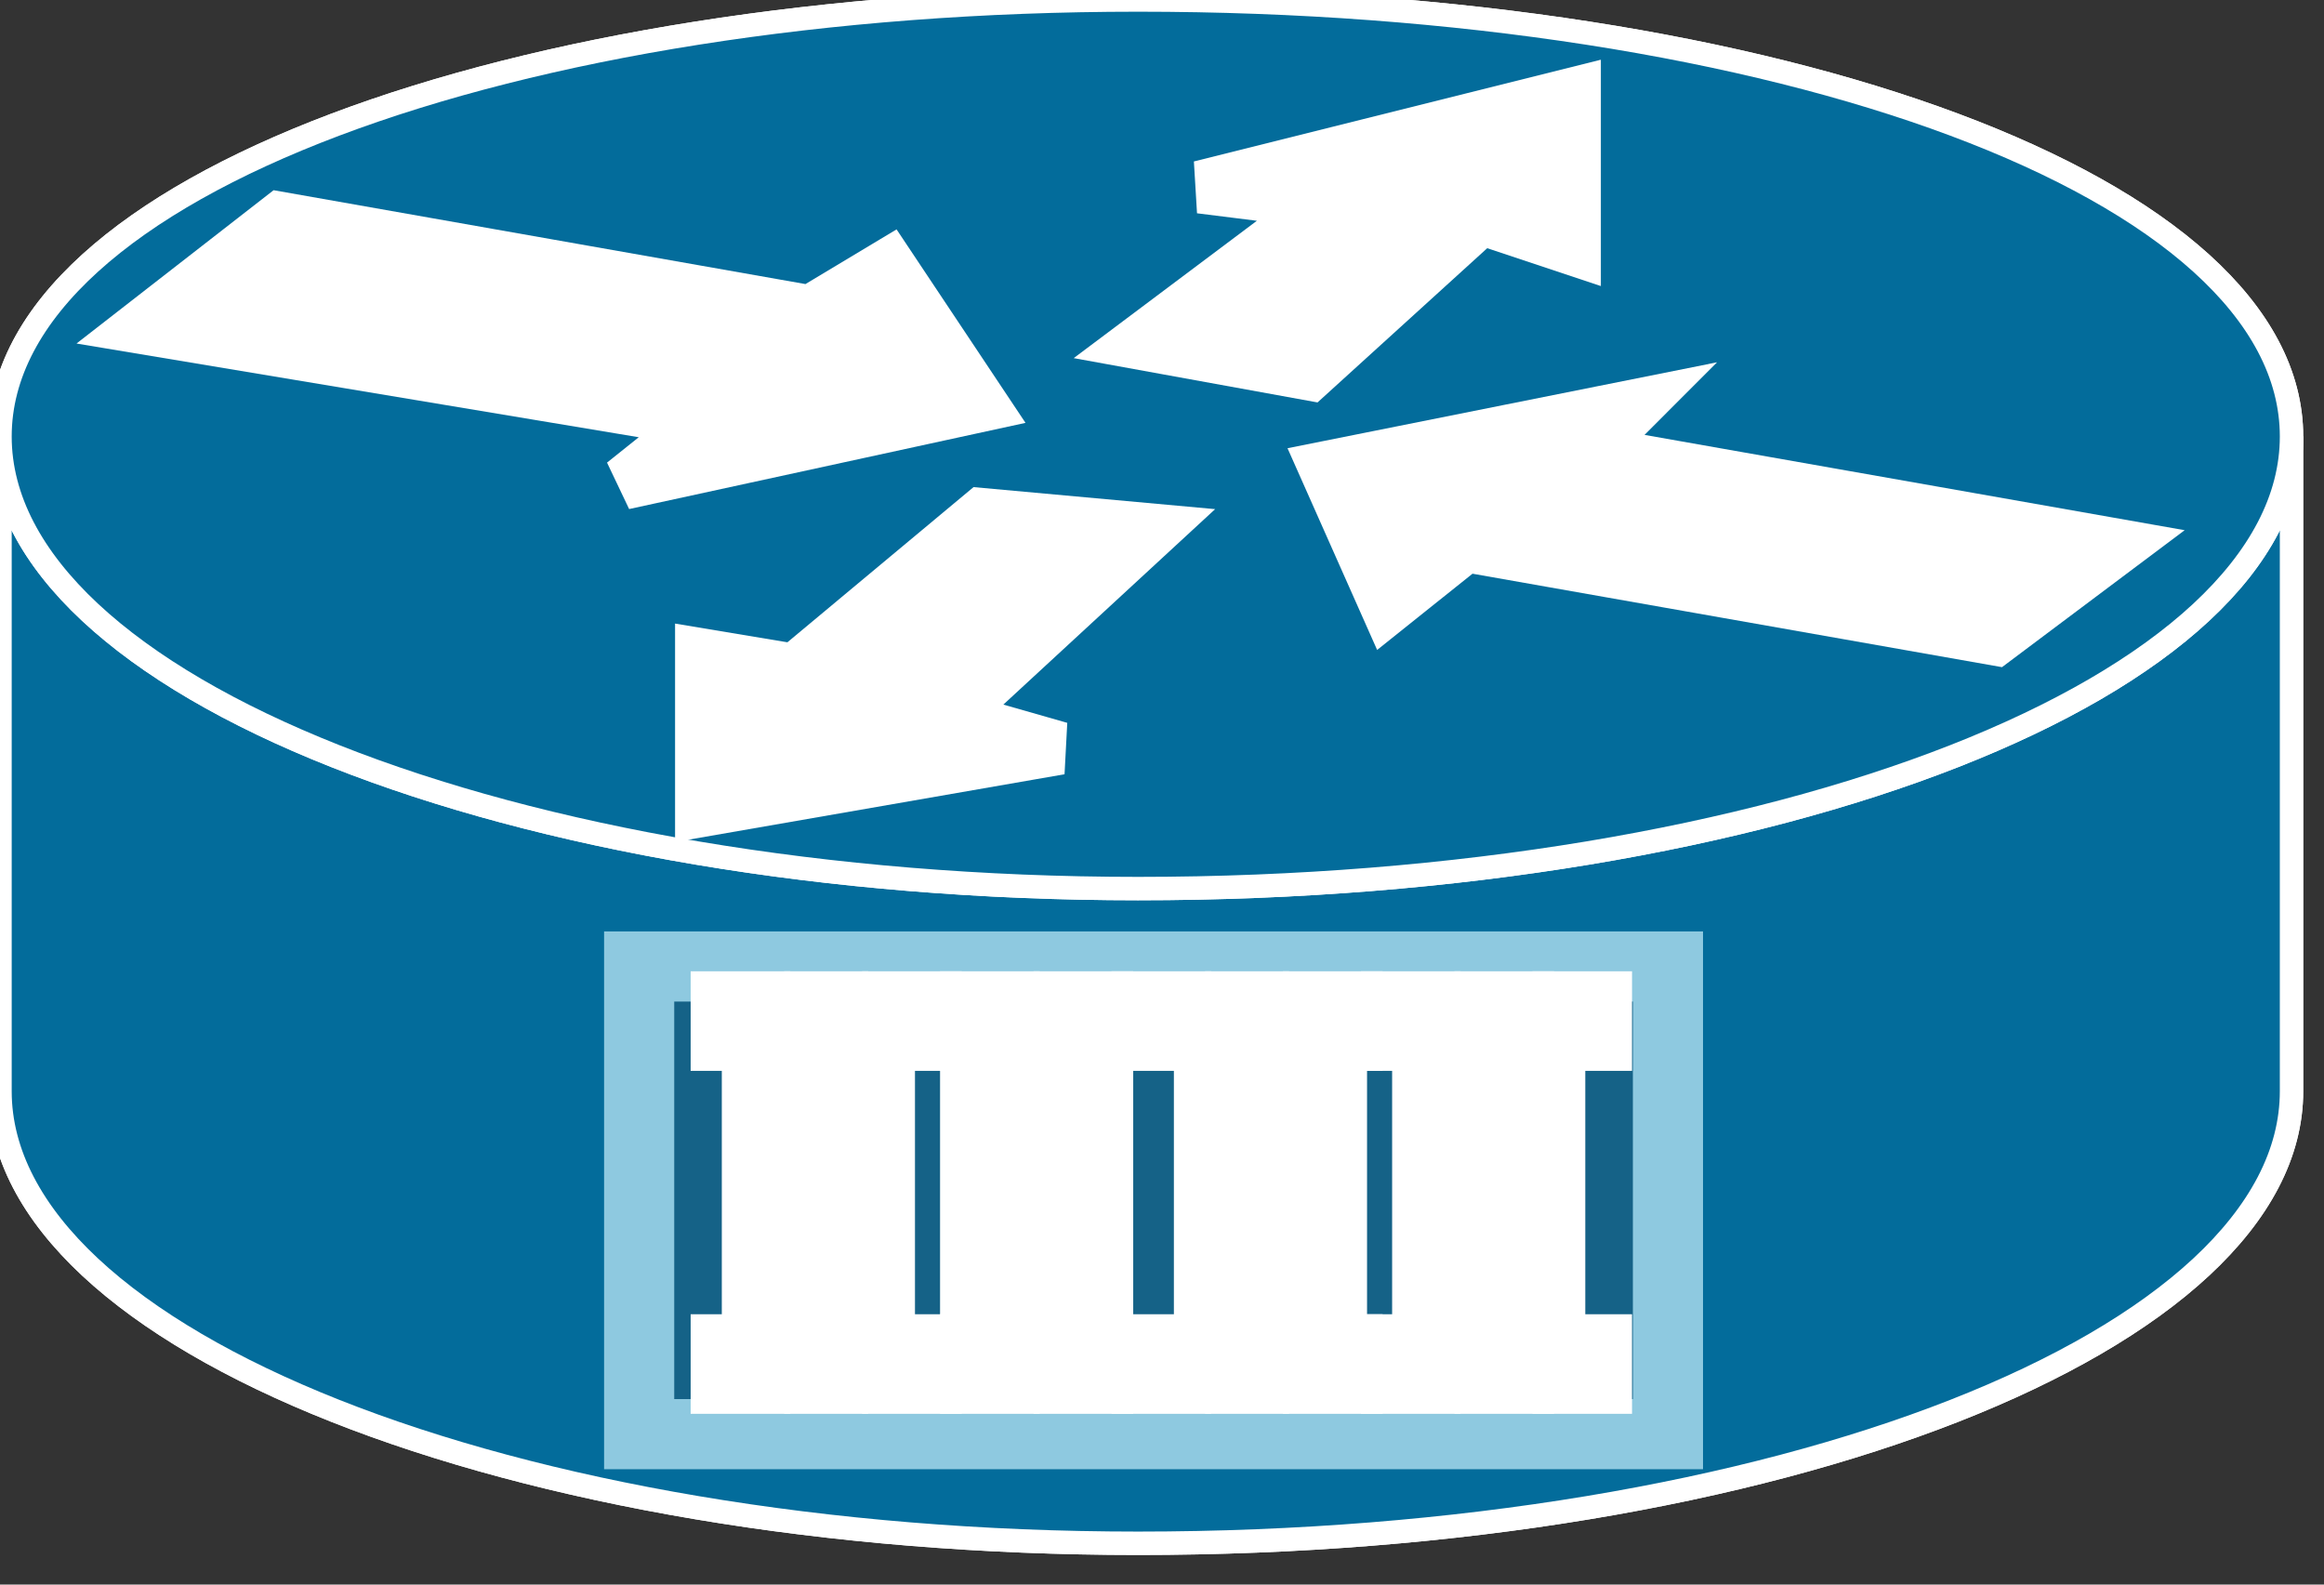 <svg xmlns="http://www.w3.org/2000/svg" xmlns:xlink="http://www.w3.org/1999/xlink" version="1.1" viewBox="0 0 132 90" >
  <rect x="0" y="0" width="132" height="90" fill="#333333" stroke="none"/>
  <title><![CDATA[Service router]]></title>
  <g transform=" scale(3) ">
    <!--converted by libvisio2svg-->
    <g>
      <!--emf-blob start-->
      <g>
        <path d="M 43.385,8.264 C 43.385,12.986 33.645,16.823 21.545,16.823 C 9.739,16.823 0,12.986 0,8.264 C 0,20.66 0,20.66 0,20.66 C 0,25.382 9.739,29.218 21.545,29.218 C 33.645,29.218 43.385,25.382 43.385,20.66 Z Z " fill="#036C9B" stroke="#FFFFFF" stroke-width="0.443" stroke-linecap="butt" stroke-linejoin="miter"/>
        <path d="M 21.545,16.823 C 33.645,16.823 43.385,12.986 43.385,8.264 C 43.385,3.542 33.645,0 21.545,0 C 9.739,0 0,3.542 0,8.264 C 0,12.986 9.739,16.823 21.545,16.823 Z Z " fill="#036C9B" stroke="#FFFFFF" stroke-width="0.443" stroke-linecap="butt" stroke-linejoin="miter"/>
        <path d="M 43.385,8.264 C 43.385,12.986 33.645,16.823 21.545,16.823 C 9.739,16.823 0,12.986 0,8.264 C 0,20.66 0,20.66 0,20.66 C 0,25.382 9.739,29.218 21.545,29.218 C 33.645,29.218 43.385,25.382 43.385,20.66 Z Z " fill="#036C9B" stroke="#FFFFFF" stroke-width="0.443" stroke-linecap="butt" stroke-linejoin="miter"/>
        <path d="M 21.545,16.823 C 33.645,16.823 43.385,12.986 43.385,8.264 C 43.385,3.542 33.645,0 21.545,0 C 9.739,0 0,3.542 0,8.264 C 0,12.986 9.739,16.823 21.545,16.823 Z Z " fill="#036C9B" stroke="#FFFFFF" stroke-width="0.443" stroke-linecap="butt" stroke-linejoin="miter"/>
        <path d="M 16.823,5.017 L 18.593,7.673 L 11.805,9.149 L 13.281,7.969 L 2.656,6.198 L 5.312,4.132 L 15.347,5.903 L 16.823,5.017 Z " fill="#FFFFFF" stroke-width="1px" stroke="#FFFFFF"/>
        <path d="M 26.267,11.51 L 25.087,8.854 L 30.989,7.673 L 30.104,8.559 L 40.139,10.33 L 37.777,12.101 L 27.743,10.33 L 26.267,11.51 Z " fill="#FFFFFF" stroke-width="1px" stroke="#FFFFFF"/>
        <path d="M 22.725,3.542 L 29.809,1.771 L 29.809,4.722 L 28.038,4.132 L 24.791,7.083 L 21.545,6.493 L 25.087,3.837 L 22.725,3.542 Z " fill="#FFFFFF" stroke-width="1px" stroke="#FFFFFF"/>
        <path d="M 20.069,14.166 L 13.281,15.347 L 13.281,12.396 L 15.052,12.691 L 18.593,9.739 L 21.84,10.035 L 18.003,13.576 L 20.069,14.166 Z " fill="#FFFFFF" stroke-width="1px" stroke="#FFFFFF"/>
        <path d="M 12.101,18.298 L 31.579,18.298 L 31.579,27.152 L 12.101,27.152 L 12.101,18.298 L 12.101,18.298 L 12.101,18.298 Z " fill="#156287" stroke-width="1px" stroke="#156287"/>
        <path d="M 12.101,18.298 L 31.579,18.298 L 31.579,27.152 L 12.101,27.152 L 12.101,18.298 L 12.101,18.298 L 12.101,18.298 Z " fill="none" stroke="#8EC9E0" stroke-width="1.328" stroke-linecap="square" stroke-linejoin="miter"/>
        <path d="M 26.857,20.66 L 29.514,20.66 L 29.514,24.496 L 26.857,24.496 L 26.857,20.66 L 26.857,20.66 L 26.857,20.66 Z " fill="#FFFFFF" stroke-width="1px" stroke="#FFFFFF"/>
        <path d="M 26.857,20.66 L 29.514,20.66 L 29.514,24.496 L 26.857,24.496 L 26.857,20.66 L 26.857,20.66 L 26.857,20.66 Z " fill="none" stroke="#FFFFFF" stroke-width="0.443" stroke-linecap="square" stroke-linejoin="miter"/>
        <path d="M 29.514,18.889 L 30.399,18.889 L 30.399,19.774 L 29.514,19.774 L 29.514,18.889 L 29.514,18.889 L 29.514,18.889 Z " fill="#FFFFFF" stroke-width="1px" stroke="#FFFFFF"/>
        <path d="M 29.514,18.889 L 30.399,18.889 L 30.399,19.774 L 29.514,19.774 L 29.514,18.889 L 29.514,18.889 L 29.514,18.889 Z " fill="none" stroke="#FFFFFF" stroke-width="0.443" stroke-linecap="square" stroke-linejoin="miter"/>
        <path d="M 28.038,18.889 L 28.923,18.889 L 28.923,19.774 L 28.038,19.774 L 28.038,18.889 L 28.038,18.889 L 28.038,18.889 Z " fill="#FFFFFF" stroke-width="1px" stroke="#FFFFFF"/>
        <path d="M 28.038,18.889 L 28.923,18.889 L 28.923,19.774 L 28.038,19.774 L 28.038,18.889 L 28.038,18.889 L 28.038,18.889 Z " fill="none" stroke="#FFFFFF" stroke-width="0.443" stroke-linecap="square" stroke-linejoin="miter"/>
        <path d="M 26.267,18.889 L 27.152,18.889 L 27.152,19.774 L 26.267,19.774 L 26.267,18.889 L 26.267,18.889 L 26.267,18.889 Z " fill="#FFFFFF" stroke-width="1px" stroke="#FFFFFF"/>
        <path d="M 26.267,18.889 L 27.152,18.889 L 27.152,19.774 L 26.267,19.774 L 26.267,18.889 L 26.267,18.889 L 26.267,18.889 Z " fill="none" stroke="#FFFFFF" stroke-width="0.443" stroke-linecap="square" stroke-linejoin="miter"/>
        <path d="M 24.791,18.889 L 25.677,18.889 L 25.677,19.774 L 24.791,19.774 L 24.791,18.889 L 24.791,18.889 L 24.791,18.889 Z " fill="#FFFFFF" stroke-width="1px" stroke="#FFFFFF"/>
        <path d="M 24.791,18.889 L 25.677,18.889 L 25.677,19.774 L 24.791,19.774 L 24.791,18.889 L 24.791,18.889 L 24.791,18.889 Z " fill="none" stroke="#FFFFFF" stroke-width="0.443" stroke-linecap="square" stroke-linejoin="miter"/>
        <path d="M 23.316,18.889 L 23.906,18.889 L 23.906,19.774 L 23.316,19.774 L 23.316,18.889 L 23.316,18.889 L 23.316,18.889 Z " fill="#FFFFFF" stroke-width="1px" stroke="#FFFFFF"/>
        <path d="M 23.316,18.889 L 23.906,18.889 L 23.906,19.774 L 23.316,19.774 L 23.316,18.889 L 23.316,18.889 L 23.316,18.889 Z " fill="none" stroke="#FFFFFF" stroke-width="0.443" stroke-linecap="square" stroke-linejoin="miter"/>
        <path d="M 21.545,18.889 L 22.43,18.889 L 22.43,19.774 L 21.545,19.774 L 21.545,18.889 L 21.545,18.889 L 21.545,18.889 Z " fill="#FFFFFF" stroke-width="1px" stroke="#FFFFFF"/>
        <path d="M 21.545,18.889 L 22.43,18.889 L 22.43,19.774 L 21.545,19.774 L 21.545,18.889 L 21.545,18.889 L 21.545,18.889 Z " fill="none" stroke="#FFFFFF" stroke-width="0.443" stroke-linecap="square" stroke-linejoin="miter"/>
        <path d="M 20.069,18.889 L 20.955,18.889 L 20.955,19.774 L 20.069,19.774 L 20.069,18.889 L 20.069,18.889 L 20.069,18.889 Z " fill="#FFFFFF" stroke-width="1px" stroke="#FFFFFF"/>
        <path d="M 20.069,18.889 L 20.955,18.889 L 20.955,19.774 L 20.069,19.774 L 20.069,18.889 L 20.069,18.889 L 20.069,18.889 Z " fill="none" stroke="#FFFFFF" stroke-width="0.443" stroke-linecap="square" stroke-linejoin="miter"/>
        <path d="M 18.298,18.889 L 19.184,18.889 L 19.184,19.774 L 18.298,19.774 L 18.298,18.889 L 18.298,18.889 L 18.298,18.889 Z " fill="#FFFFFF" stroke-width="1px" stroke="#FFFFFF"/>
        <path d="M 18.298,18.889 L 19.184,18.889 L 19.184,19.774 L 18.298,19.774 L 18.298,18.889 L 18.298,18.889 L 18.298,18.889 Z " fill="none" stroke="#FFFFFF" stroke-width="0.443" stroke-linecap="square" stroke-linejoin="miter"/>
        <path d="M 16.823,18.889 L 17.708,18.889 L 17.708,19.774 L 16.823,19.774 L 16.823,18.889 L 16.823,18.889 L 16.823,18.889 Z " fill="#FFFFFF" stroke-width="1px" stroke="#FFFFFF"/>
        <path d="M 16.823,18.889 L 17.708,18.889 L 17.708,19.774 L 16.823,19.774 L 16.823,18.889 L 16.823,18.889 L 16.823,18.889 Z " fill="none" stroke="#FFFFFF" stroke-width="0.443" stroke-linecap="square" stroke-linejoin="miter"/>
        <path d="M 15.347,18.889 L 15.937,18.889 L 15.937,19.774 L 15.347,19.774 L 15.347,18.889 L 15.347,18.889 L 15.347,18.889 Z " fill="#FFFFFF" stroke-width="1px" stroke="#FFFFFF"/>
        <path d="M 15.347,18.889 L 15.937,18.889 L 15.937,19.774 L 15.347,19.774 L 15.347,18.889 L 15.347,18.889 L 15.347,18.889 Z " fill="none" stroke="#FFFFFF" stroke-width="0.443" stroke-linecap="square" stroke-linejoin="miter"/>
        <path d="M 13.576,18.889 L 14.462,18.889 L 14.462,19.774 L 13.576,19.774 L 13.576,18.889 L 13.576,18.889 L 13.576,18.889 Z " fill="#FFFFFF" stroke-width="1px" stroke="#FFFFFF"/>
        <path d="M 13.576,18.889 L 14.462,18.889 L 14.462,19.774 L 13.576,19.774 L 13.576,18.889 L 13.576,18.889 L 13.576,18.889 Z " fill="none" stroke="#FFFFFF" stroke-width="0.443" stroke-linecap="square" stroke-linejoin="miter"/>
        <path d="M 29.514,25.382 L 30.399,25.382 L 30.399,26.267 L 29.514,26.267 L 29.514,25.382 L 29.514,25.382 L 29.514,25.382 Z " fill="#FFFFFF" stroke-width="1px" stroke="#FFFFFF"/>
        <path d="M 29.514,25.382 L 30.399,25.382 L 30.399,26.267 L 29.514,26.267 L 29.514,25.382 L 29.514,25.382 L 29.514,25.382 Z " fill="none" stroke="#FFFFFF" stroke-width="0.443" stroke-linecap="square" stroke-linejoin="miter"/>
        <path d="M 28.038,25.382 L 28.923,25.382 L 28.923,26.267 L 28.038,26.267 L 28.038,25.382 L 28.038,25.382 L 28.038,25.382 Z " fill="#FFFFFF" stroke-width="1px" stroke="#FFFFFF"/>
        <path d="M 28.038,25.382 L 28.923,25.382 L 28.923,26.267 L 28.038,26.267 L 28.038,25.382 L 28.038,25.382 L 28.038,25.382 Z " fill="none" stroke="#FFFFFF" stroke-width="0.443" stroke-linecap="square" stroke-linejoin="miter"/>
        <path d="M 26.267,25.382 L 27.152,25.382 L 27.152,26.267 L 26.267,26.267 L 26.267,25.382 L 26.267,25.382 L 26.267,25.382 Z " fill="#FFFFFF" stroke-width="1px" stroke="#FFFFFF"/>
        <path d="M 26.267,25.382 L 27.152,25.382 L 27.152,26.267 L 26.267,26.267 L 26.267,25.382 L 26.267,25.382 L 26.267,25.382 Z " fill="none" stroke="#FFFFFF" stroke-width="0.443" stroke-linecap="square" stroke-linejoin="miter"/>
        <path d="M 24.791,25.382 L 25.677,25.382 L 25.677,26.267 L 24.791,26.267 L 24.791,25.382 L 24.791,25.382 L 24.791,25.382 Z " fill="#FFFFFF" stroke-width="1px" stroke="#FFFFFF"/>
        <path d="M 24.791,25.382 L 25.677,25.382 L 25.677,26.267 L 24.791,26.267 L 24.791,25.382 L 24.791,25.382 L 24.791,25.382 Z " fill="none" stroke="#FFFFFF" stroke-width="0.443" stroke-linecap="square" stroke-linejoin="miter"/>
        <path d="M 23.316,25.382 L 23.906,25.382 L 23.906,26.267 L 23.316,26.267 L 23.316,25.382 L 23.316,25.382 L 23.316,25.382 Z " fill="#FFFFFF" stroke-width="1px" stroke="#FFFFFF"/>
        <path d="M 23.316,25.382 L 23.906,25.382 L 23.906,26.267 L 23.316,26.267 L 23.316,25.382 L 23.316,25.382 L 23.316,25.382 Z " fill="none" stroke="#FFFFFF" stroke-width="0.443" stroke-linecap="square" stroke-linejoin="miter"/>
        <path d="M 21.545,25.382 L 22.43,25.382 L 22.43,26.267 L 21.545,26.267 L 21.545,25.382 L 21.545,25.382 L 21.545,25.382 Z " fill="#FFFFFF" stroke-width="1px" stroke="#FFFFFF"/>
        <path d="M 21.545,25.382 L 22.43,25.382 L 22.43,26.267 L 21.545,26.267 L 21.545,25.382 L 21.545,25.382 L 21.545,25.382 Z " fill="none" stroke="#FFFFFF" stroke-width="0.443" stroke-linecap="square" stroke-linejoin="miter"/>
        <path d="M 20.069,25.382 L 20.955,25.382 L 20.955,26.267 L 20.069,26.267 L 20.069,25.382 L 20.069,25.382 L 20.069,25.382 Z " fill="#FFFFFF" stroke-width="1px" stroke="#FFFFFF"/>
        <path d="M 20.069,25.382 L 20.955,25.382 L 20.955,26.267 L 20.069,26.267 L 20.069,25.382 L 20.069,25.382 L 20.069,25.382 Z " fill="none" stroke="#FFFFFF" stroke-width="0.443" stroke-linecap="square" stroke-linejoin="miter"/>
        <path d="M 18.298,25.382 L 19.184,25.382 L 19.184,26.267 L 18.298,26.267 L 18.298,25.382 L 18.298,25.382 L 18.298,25.382 Z " fill="#FFFFFF" stroke-width="1px" stroke="#FFFFFF"/>
        <path d="M 18.298,25.382 L 19.184,25.382 L 19.184,26.267 L 18.298,26.267 L 18.298,25.382 L 18.298,25.382 L 18.298,25.382 Z " fill="none" stroke="#FFFFFF" stroke-width="0.443" stroke-linecap="square" stroke-linejoin="miter"/>
        <path d="M 16.823,25.382 L 17.708,25.382 L 17.708,26.267 L 16.823,26.267 L 16.823,25.382 L 16.823,25.382 L 16.823,25.382 Z " fill="#FFFFFF" stroke-width="1px" stroke="#FFFFFF"/>
        <path d="M 16.823,25.382 L 17.708,25.382 L 17.708,26.267 L 16.823,26.267 L 16.823,25.382 L 16.823,25.382 L 16.823,25.382 Z " fill="none" stroke="#FFFFFF" stroke-width="0.443" stroke-linecap="square" stroke-linejoin="miter"/>
        <path d="M 15.347,25.382 L 15.937,25.382 L 15.937,26.267 L 15.347,26.267 L 15.347,25.382 L 15.347,25.382 L 15.347,25.382 Z " fill="#FFFFFF" stroke-width="1px" stroke="#FFFFFF"/>
        <path d="M 15.347,25.382 L 15.937,25.382 L 15.937,26.267 L 15.347,26.267 L 15.347,25.382 L 15.347,25.382 L 15.347,25.382 Z " fill="none" stroke="#FFFFFF" stroke-width="0.443" stroke-linecap="square" stroke-linejoin="miter"/>
        <path d="M 13.576,25.382 L 14.462,25.382 L 14.462,26.267 L 13.576,26.267 L 13.576,25.382 L 13.576,25.382 L 13.576,25.382 Z " fill="#FFFFFF" stroke-width="1px" stroke="#FFFFFF"/>
        <path d="M 13.576,25.382 L 14.462,25.382 L 14.462,26.267 L 13.576,26.267 L 13.576,25.382 L 13.576,25.382 L 13.576,25.382 Z " fill="none" stroke="#FFFFFF" stroke-width="0.443" stroke-linecap="square" stroke-linejoin="miter"/>
        <path d="M 22.725,20.66 L 25.382,20.66 L 25.382,24.496 L 22.725,24.496 L 22.725,20.66 L 22.725,20.66 L 22.725,20.66 Z " fill="#FFFFFF" stroke-width="1px" stroke="#FFFFFF"/>
        <path d="M 22.725,20.66 L 25.382,20.66 L 25.382,24.496 L 22.725,24.496 L 22.725,20.66 L 22.725,20.66 L 22.725,20.66 Z " fill="none" stroke="#FFFFFF" stroke-width="0.443" stroke-linecap="square" stroke-linejoin="miter"/>
        <path d="M 18.298,20.66 L 20.955,20.66 L 20.955,24.496 L 18.298,24.496 L 18.298,20.66 L 18.298,20.66 L 18.298,20.66 Z " fill="#FFFFFF" stroke-width="1px" stroke="#FFFFFF"/>
        <path d="M 18.298,20.66 L 20.955,20.66 L 20.955,24.496 L 18.298,24.496 L 18.298,20.66 L 18.298,20.66 L 18.298,20.66 Z " fill="none" stroke="#FFFFFF" stroke-width="0.443" stroke-linecap="square" stroke-linejoin="miter"/>
        <path d="M 14.166,20.66 L 16.823,20.66 L 16.823,24.496 L 14.166,24.496 L 14.166,20.66 L 14.166,20.66 L 14.166,20.66 Z " fill="#FFFFFF" stroke-width="1px" stroke="#FFFFFF"/>
        <path d="M 14.166,20.66 L 16.823,20.66 L 16.823,24.496 L 14.166,24.496 L 14.166,20.66 L 14.166,20.66 L 14.166,20.66 Z " fill="none" stroke="#FFFFFF" stroke-width="0.443" stroke-linecap="square" stroke-linejoin="miter"/>
      </g>
      <!--emf-blob end-->
    </g>
  </g>
</svg>

